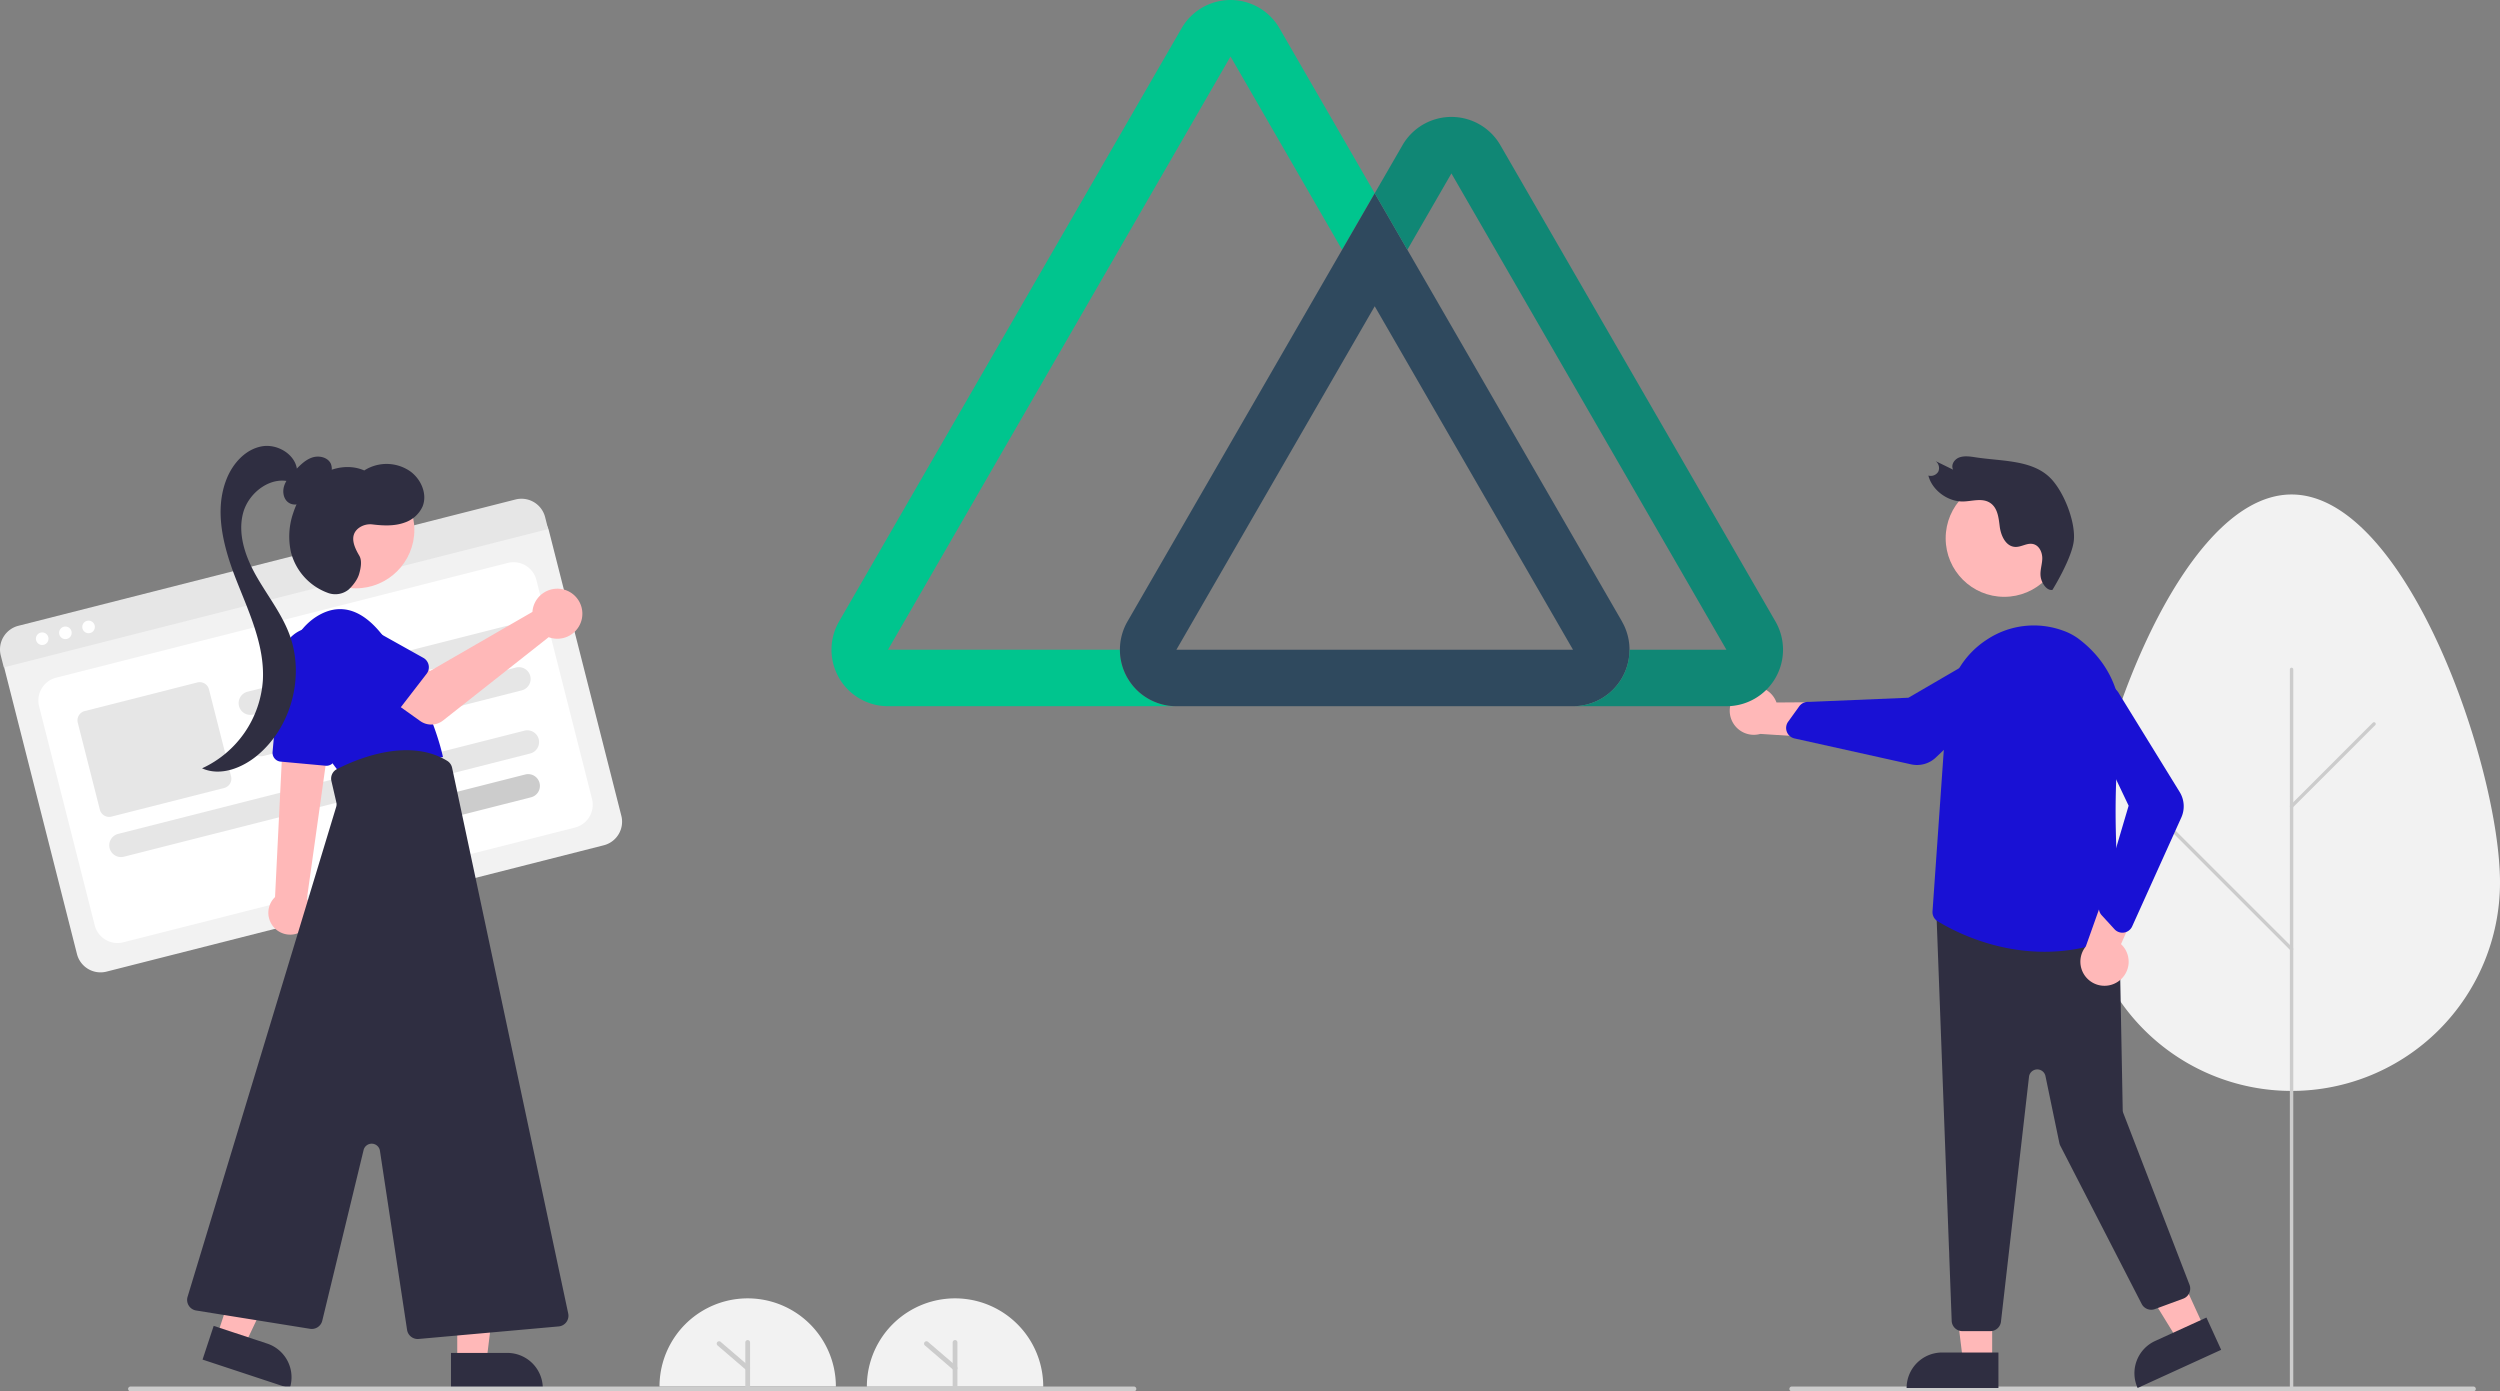 <svg id="b822b173-dd96-4efc-9c85-db689968fe31" data-name="Layer 1" xmlns="http://www.w3.org/2000/svg" width="1048.901" height="583.739" viewBox="0 0 1048.901 583.739"><rect x="0" y="0" width="1048.901" height="583.739" fill="#808080" stroke="none"/><path d="M1124.45,528.388c0-48.264-39.152-162.791-87.448-162.791s-87.448,114.527-87.448,162.791a87.448,87.448,0,0,0,174.896,0Z" transform="translate(-75.55 -158.13)" fill="#f2f2f2"/><path d="M1037.002,740.996a.719.719,0,0,0,.719-.719V438.988a.719.719,0,0,0-1.438,0v301.289A.719.719,0,0,0,1037.002,740.996Z" transform="translate(-75.55 -158.13)" fill="#ccc"/><path d="M1037.002,497.154a.717.717,0,0,0,.508-.211l34.612-34.588a.719.719,0,0,0-1.017-1.016l-34.612,34.588a.719.719,0,0,0,.508,1.227Z" transform="translate(-75.55 -158.13)" fill="#ccc"/><path d="M1037.002,557.033a.719.719,0,0,0,.508-1.227l-57.964-57.925a.719.719,0,0,0-1.017,1.016l57.964,57.925A.717.717,0,0,0,1037.002,557.033Z" transform="translate(-75.55 -158.13)" fill="#ccc"/><path d="M1113.303,741.87h-286a1,1,0,0,1,0-2h286a1,1,0,0,1,0,2Z" transform="translate(-75.55 -158.13)" fill="#ccc"/><polygon points="835.838 570.965 823.578 570.964 817.746 523.676 835.84 523.677 835.838 570.965" fill="#ffb8b8"/><path d="M814.821,567.461h23.644a0,0,0,0,1,0,0v14.887a0,0,0,0,1,0,0H799.934a0,0,0,0,1,0,0v0A14.887,14.887,0,0,1,814.821,567.461Z" fill="#2f2e41"/><polygon points="924.793 557.077 913.642 562.171 888.688 521.581 905.147 514.064 924.793 557.077" fill="#ffb8b8"/><path d="M982.467,718.261H1006.111a0,0,0,0,1,0,0v14.887a0,0,0,0,1,0,0H967.58a0,0,0,0,1,0,0v0A14.887,14.887,0,0,1,982.467,718.261Z" transform="translate(-287.852 317.465) rotate(-24.549)" fill="#2f2e41"/><path d="M910.606,716.626H898.894a4.517,4.517,0,0,1-4.488-4.174l-6.387-170.559a4.5,4.5,0,0,1,4.925-4.805l67.735,7.193a4.501,4.501,0,0,1,4.062,4.394l1.419,75.235a3.492,3.492,0,0,0,.234,1.193l27.785,72.053a4.499,4.499,0,0,1-2.643,5.841l-11.868,4.373a4.501,4.501,0,0,1-5.557-2.164L939.978,638.838a4.475,4.475,0,0,1-.404-1.143l-5.831-28.094a3.5,3.5,0,0,0-6.904.312L915.077,712.638A4.499,4.499,0,0,1,910.606,716.626Z" transform="translate(-75.55 -158.13)" fill="#2f2e41"/><circle cx="840.888" cy="225.842" r="24.561" fill="#ffb8b8"/><path d="M933.371,557.457c-21.726.001-38.737-9.044-44.895-12.831h0a4.47,4.47,0,0,1-2.117-4.138l5.972-85.373a37.011,37.011,0,0,1,16.881-28.652,35.63,35.63,0,0,1,31.795-3.789,25.093,25.093,0,0,1,6.467,3.351c13.231,9.854,19.608,24.694,17.496,40.712-4.38,33.219.582,78.029,1.162,83.029l.042.36-.33.151A77.043,77.043,0,0,1,933.371,557.457Z" transform="translate(-75.55 -158.13)" fill="#1911d4"/><path d="M964.64,569.652a10.056,10.056,0,0,0,.801-15.399l14.412-32.7-18.309,3.103L950.666,555.233a10.11,10.11,0,0,0,13.975,14.419Z" transform="translate(-75.55 -158.13)" fill="#ffb8b8"/><path d="M966.019,549.452a4.486,4.486,0,0,1-3.312-1.46l-5.373-5.861a4.523,4.523,0,0,1-.998-4.315l12.305-41.647-18.722-39.316a8.333,8.333,0,0,1-.57-5.546A8.309,8.309,0,0,1,964.736,449.34l25.309,41.067a11.451,11.451,0,0,1,.69,10.73l-20.61,45.665a4.489,4.489,0,0,1-3.39,2.592A4.568,4.568,0,0,1,966.019,549.452Z" transform="translate(-75.55 -158.13)" fill="#1911d4"/><path d="M936.674,405.626c-2.547.437-4.643-3.108-4.96-5.602s.592-4.881.691-7.358-1.069-5.488-3.642-6.223c-2.697-.77-5.198,1.394-7.959,1.133-3.848-.363-5.78-4.866-6.246-8.509s-.832-7.957-4.165-10.034c-3.322-2.071-7.432-.564-11.249-.5-6.452.109-13.019-4.811-14.527-10.882a3.66,3.66,0,0,0,4.175-1.672,3.704,3.704,0,0,0-1.114-4.378l7.313,3.581c-.999-2.034.51-4.351,2.588-5.121s4.495-.424,6.788-.068c11.45,1.779,24.713.902,32.308,9.633,5.261,6.047,9.591,17.554,9,25S936.674,405.626,936.674,405.626Z" transform="translate(-75.55 -158.13)" fill="#2f2e41"/><path d="M806.441,447.497a10.056,10.056,0,0,1,14.453,5.373l35.734-.257-10.111,15.576-32.383-2.143a10.11,10.11,0,0,1-7.692-18.548Z" transform="translate(-75.55 -158.13)" fill="#ffb8b8"/><path d="M825.035,464.473a4.486,4.486,0,0,1,.754-3.54l4.643-6.455a4.523,4.523,0,0,1,4.021-1.857l41.799-1.751,36.155-21.04a8.333,8.333,0,0,1,5.313-1.688,8.309,8.309,0,0,1,5.062,14.663l-35.044,33.152a11.451,11.451,0,0,1-10.364,2.863L828.466,467.953a4.489,4.489,0,0,1-3.229-2.79A4.568,4.568,0,0,1,825.035,464.473Z" transform="translate(-75.55 -158.13)" fill="#1911d4"/><path d="M652.33,239.218l-13.689,23.704-46.815-81.086L448.113,430.724h97.304a23.704,23.704,0,0,0,23.704,23.704H448.113a23.704,23.704,0,0,1-20.523-35.556L571.303,169.983a23.704,23.704,0,0,1,41.057,0Z" transform="translate(-75.55 -158.13)" fill="#00c58e"/><path d="M756.073,418.872,666.019,262.921l-13.689-23.704-13.689,23.704L548.597,418.872a23.704,23.704,0,0,0,20.523,35.556h166.4a23.704,23.704,0,0,0,20.533-35.556h.02ZM569.12,430.724,652.33,286.625,735.52,430.724h-166.4Z" transform="translate(-75.55 -158.13)" fill="#2f495e"/><path d="M820.458,442.576A23.7,23.7,0,0,1,799.935,454.427H735.52a23.704,23.704,0,0,0,23.704-23.704h40.662L684.508,230.892,666.019,262.921l-13.689-23.704,11.654-20.178a23.704,23.704,0,0,1,41.057,0L820.458,418.872A23.704,23.704,0,0,1,820.458,442.576Z" transform="translate(-75.55 -158.13)" fill="#108775"/><path d="M352.252,739.87a37,37,0,0,1,74,0" transform="translate(-75.55 -158.13)" fill="#f2f2f2"/><path d="M328.875,512.775,120.23,565.785a10.198,10.198,0,0,1-12.381-7.364L77.424,438.663a7.471,7.471,0,0,1,5.395-9.07L296.619,375.274a7.6,7.6,0,0,1,9.227,5.489l30.394,119.632A10.198,10.198,0,0,1,328.875,512.775Z" transform="translate(-75.55 -158.13)" fill="#f2f2f2"/><path d="M127.295,553.48,316.794,505.335a9.877,9.877,0,0,0,7.141-12.005l-23.341-91.872a9.877,9.877,0,0,0-12.005-7.141L99.09,442.462a9.877,9.877,0,0,0-7.141,12.005l23.341,91.872A9.877,9.877,0,0,0,127.295,553.48Z" transform="translate(-75.55 -158.13)" fill="#fff"/><path d="M305.533,380.107,77.142,438.134l-1.277-5.026A10.232,10.232,0,0,1,83.258,420.688l208.574-52.992a10.231,10.231,0,0,1,12.424,7.385Z" transform="translate(-75.55 -158.13)" fill="#e6e6e6"/><circle cx="17.707" cy="267.979" r="2.644" fill="#fff"/><circle cx="27.435" cy="265.508" r="2.644" fill="#fff"/><circle cx="37.163" cy="263.036" r="2.644" fill="#fff"/><path d="M298.068,474.249,127.619,517.554a4.939,4.939,0,1,1-2.432-9.573l170.449-43.306a4.939,4.939,0,0,1,2.432,9.573Z" transform="translate(-75.55 -158.13)" fill="#e6e6e6"/><path d="M298.288,492.664l-50.185,12.751a4.939,4.939,0,1,1-2.432-9.573l50.185-12.751a4.939,4.939,0,1,1,2.432,9.573Z" transform="translate(-75.55 -158.13)" fill="#ccc"/><path d="M290.115,430.409l-108.223,27.496a4.939,4.939,0,1,1-2.432-9.573l108.223-27.496a4.939,4.939,0,1,1,2.432,9.573Z" transform="translate(-75.55 -158.13)" fill="#e6e6e6"/><path d="M294.523,447.761l-108.223,27.496a4.939,4.939,0,1,1-2.432-9.573l108.223-27.496a4.939,4.939,0,0,1,2.432,9.573Z" transform="translate(-75.55 -158.13)" fill="#e6e6e6"/><path d="M169.598,488.736,122.331,500.745a4.017,4.017,0,0,1-4.877-2.901L108.181,461.346a4.017,4.017,0,0,1,2.901-4.877L158.35,444.46a4.017,4.017,0,0,1,4.877,2.901l9.273,36.498A4.017,4.017,0,0,1,169.598,488.736Z" transform="translate(-75.55 -158.13)" fill="#e6e6e6"/><path d="M189.371,545.674a9.13,9.13,0,1,0,15.79-9.17,9.826,9.826,0,0,0-.86-1.22l7.68-54.74.23-1.64,1.56-11.17.23-1.61-.85.04-14.88.68-3.99.18-.5,10.19-2.83,57.29A9.117,9.117,0,0,0,189.371,545.674Z" transform="translate(-75.55 -158.13)" fill="#ffb8b8"/><path d="M212.167,479.402l-18.895-1.733a3.73,3.73,0,0,1-3.364-4.037l3.505-39.292a14.326,14.326,0,1,1,28.443,3.357l-5.666,38.54a3.724,3.724,0,0,1-3.678,3.181C212.398,479.418,212.282,479.413,212.167,479.402Z" transform="translate(-75.55 -158.13)" fill="#1911d4"/><path d="M197.848,447.657a26.316,26.316,0,0,1,9.679-30.288c7.125-4.875,16.875-6.625,27.375,5.875,21,25,26.5,52.5,26.5,52.5l-43,7S203.776,464.869,197.848,447.657Z" transform="translate(-75.55 -158.13)" fill="#1911d4"/><polygon points="191.843 571.133 204.103 571.132 209.935 523.844 191.841 523.845 191.843 571.133" fill="#ffb8b8"/><path d="M264.766,725.759H303.296a0,0,0,0,1,0,0v14.887a0,0,0,0,1,0,0H279.653a14.887,14.887,0,0,1-14.887-14.887v0A0,0,0,0,1,264.766,725.759Z" transform="translate(492.546 1308.262) rotate(179.997)" fill="#2f2e41"/><polygon points="91.049 560.44 102.689 564.288 123.069 521.22 105.889 515.541 91.049 560.44" fill="#ffb8b8"/><path d="M161.894,720.09H200.425a0,0,0,0,1,0,0v14.887a0,0,0,0,1,0,0H176.781a14.887,14.887,0,0,1-14.887-14.887v0A0,0,0,0,1,161.894,720.09Z" transform="translate(49.295 1317.035) rotate(-161.71)" fill="#2f2e41"/><circle cx="149.289" cy="222.279" r="24.561" fill="#ffb8b8"/><path d="M246.343,716.098l-11.385-75.145a3.5,3.5,0,0,0-6.862-.3l-17.338,71.612a4.533,4.533,0,0,1-5.088,3.385l-47.825-7.687a4.5,4.5,0,0,1-3.593-5.75L216.613,496.619a3.502,3.502,0,0,0,.061-1.802L214.598,485.82a4.484,4.484,0,0,1,2.327-5.014c8.492-4.333,29.995-13.341,46.231-3.474a4.551,4.551,0,0,1,2.079,2.927l48.716,228.966a4.5,4.5,0,0,1-4,5.419l-58.757,5.262q-.203.018-.403.018A4.508,4.508,0,0,1,246.343,716.098Z" transform="translate(-75.55 -158.13)" fill="#2f2e41"/><path d="M208.552,363.056a18.58,18.58,0,0,0,4.855-4.22,6.302,6.302,0,0,0,.97-6.097c-1.241-2.738-4.928-3.605-7.786-2.671s-5.065,3.172-7.153,5.333c-1.839,1.904-3.731,3.892-4.604,6.391s-.424,5.668,1.746,7.185c2.13,1.488,5.192.879,7.24-.719s3.316-3.97,4.525-6.27Z" transform="translate(-75.55 -158.13)" fill="#2f2e41"/><path d="M200.234,356.058c-.136-6.92-8.024-11.883-14.837-10.656s-12.049,7.035-14.67,13.441c-5.538,13.535-1.381,28.979,3.955,42.596s11.94,27.439,11.161,42.043a43.925,43.925,0,0,1-25.515,37.005c7.688,3.485,16.878-.115,23.339-5.548,14.348-12.065,19.886-33.546,13.161-51.044-3.317-8.631-9.163-16.015-13.727-24.056s-7.913-17.518-5.556-26.459,12.384-16.183,20.957-12.719Z" transform="translate(-75.55 -158.13)" fill="#2f2e41"/><path d="M226.311,391.308c-2.141-3.618-4.302-8.368-.388-11.531a8.064,8.064,0,0,1,6.05-1.6c4.412.532,9.217.751,13.488-.852a12.644,12.644,0,0,0,7.335-6.591c2.205-5.224-.556-11.572-5.165-14.874a17.398,17.398,0,0,0-19.258-.341c-5.97-2.637-13.213-1.464-18.637,2.166s-9.135,9.443-11.151,15.65a30.206,30.206,0,0,0-.923,16.615,24.692,24.692,0,0,0,15.317,16.879,8.892,8.892,0,0,0,8.782-1.303s3.385-2.955,4.444-6.514C227.019,396.278,227.455,393.241,226.311,391.308Z" transform="translate(-75.55 -158.13)" fill="#2f2e41"/><path d="M551.303,741.87h-421a1,1,0,1,1,0-2h421a1,1,0,0,1,0,2Z" transform="translate(-75.55 -158.13)" fill="#ccc"/><path d="M299.173,413.224a10.527,10.527,0,0,0-.239,1.64l-42.957,24.782L245.535,433.635l-11.131,14.572,17.45,12.438a8,8,0,0,0,9.598-.234l44.297-34.946a10.497,10.497,0,1,0-6.576-12.241Z" transform="translate(-75.55 -158.13)" fill="#ffb8b8"/><path d="M254.54,440.82l-13.884,17.994a4.5,4.5,0,0,1-6.804.373l-15.717-16.321A12.497,12.497,0,0,1,233.462,423.121l19.713,11.023a4.5,4.5,0,0,1,1.365,6.676Z" transform="translate(-75.55 -158.13)" fill="#1911d4"/><path d="M389.252,741.87a1,1,0,0,1-1-1v-19.5a1,1,0,0,1,2,0v19.5A1,1,0,0,1,389.252,741.87Z" transform="translate(-75.55 -158.13)" fill="#ccc"/><path d="M389.252,733.169a.995.995,0,0,1-.651-.241L376.601,722.628a1,1,0,1,1,1.303-1.518l12,10.299a1,1,0,0,1-.652,1.759Z" transform="translate(-75.55 -158.13)" fill="#ccc"/><path d="M439.252,739.87a37,37,0,0,1,74,0" transform="translate(-75.55 -158.13)" fill="#f2f2f2"/><path d="M476.252,741.87a1,1,0,0,1-1-1v-19.5a1,1,0,0,1,2,0v19.5A1,1,0,0,1,476.252,741.87Z" transform="translate(-75.55 -158.13)" fill="#ccc"/><path d="M476.252,733.169a.995.995,0,0,1-.651-.241l-12-10.299a1,1,0,0,1,1.303-1.518l12,10.299a1,1,0,0,1-.652,1.759Z" transform="translate(-75.55 -158.13)" fill="#ccc"/></svg>